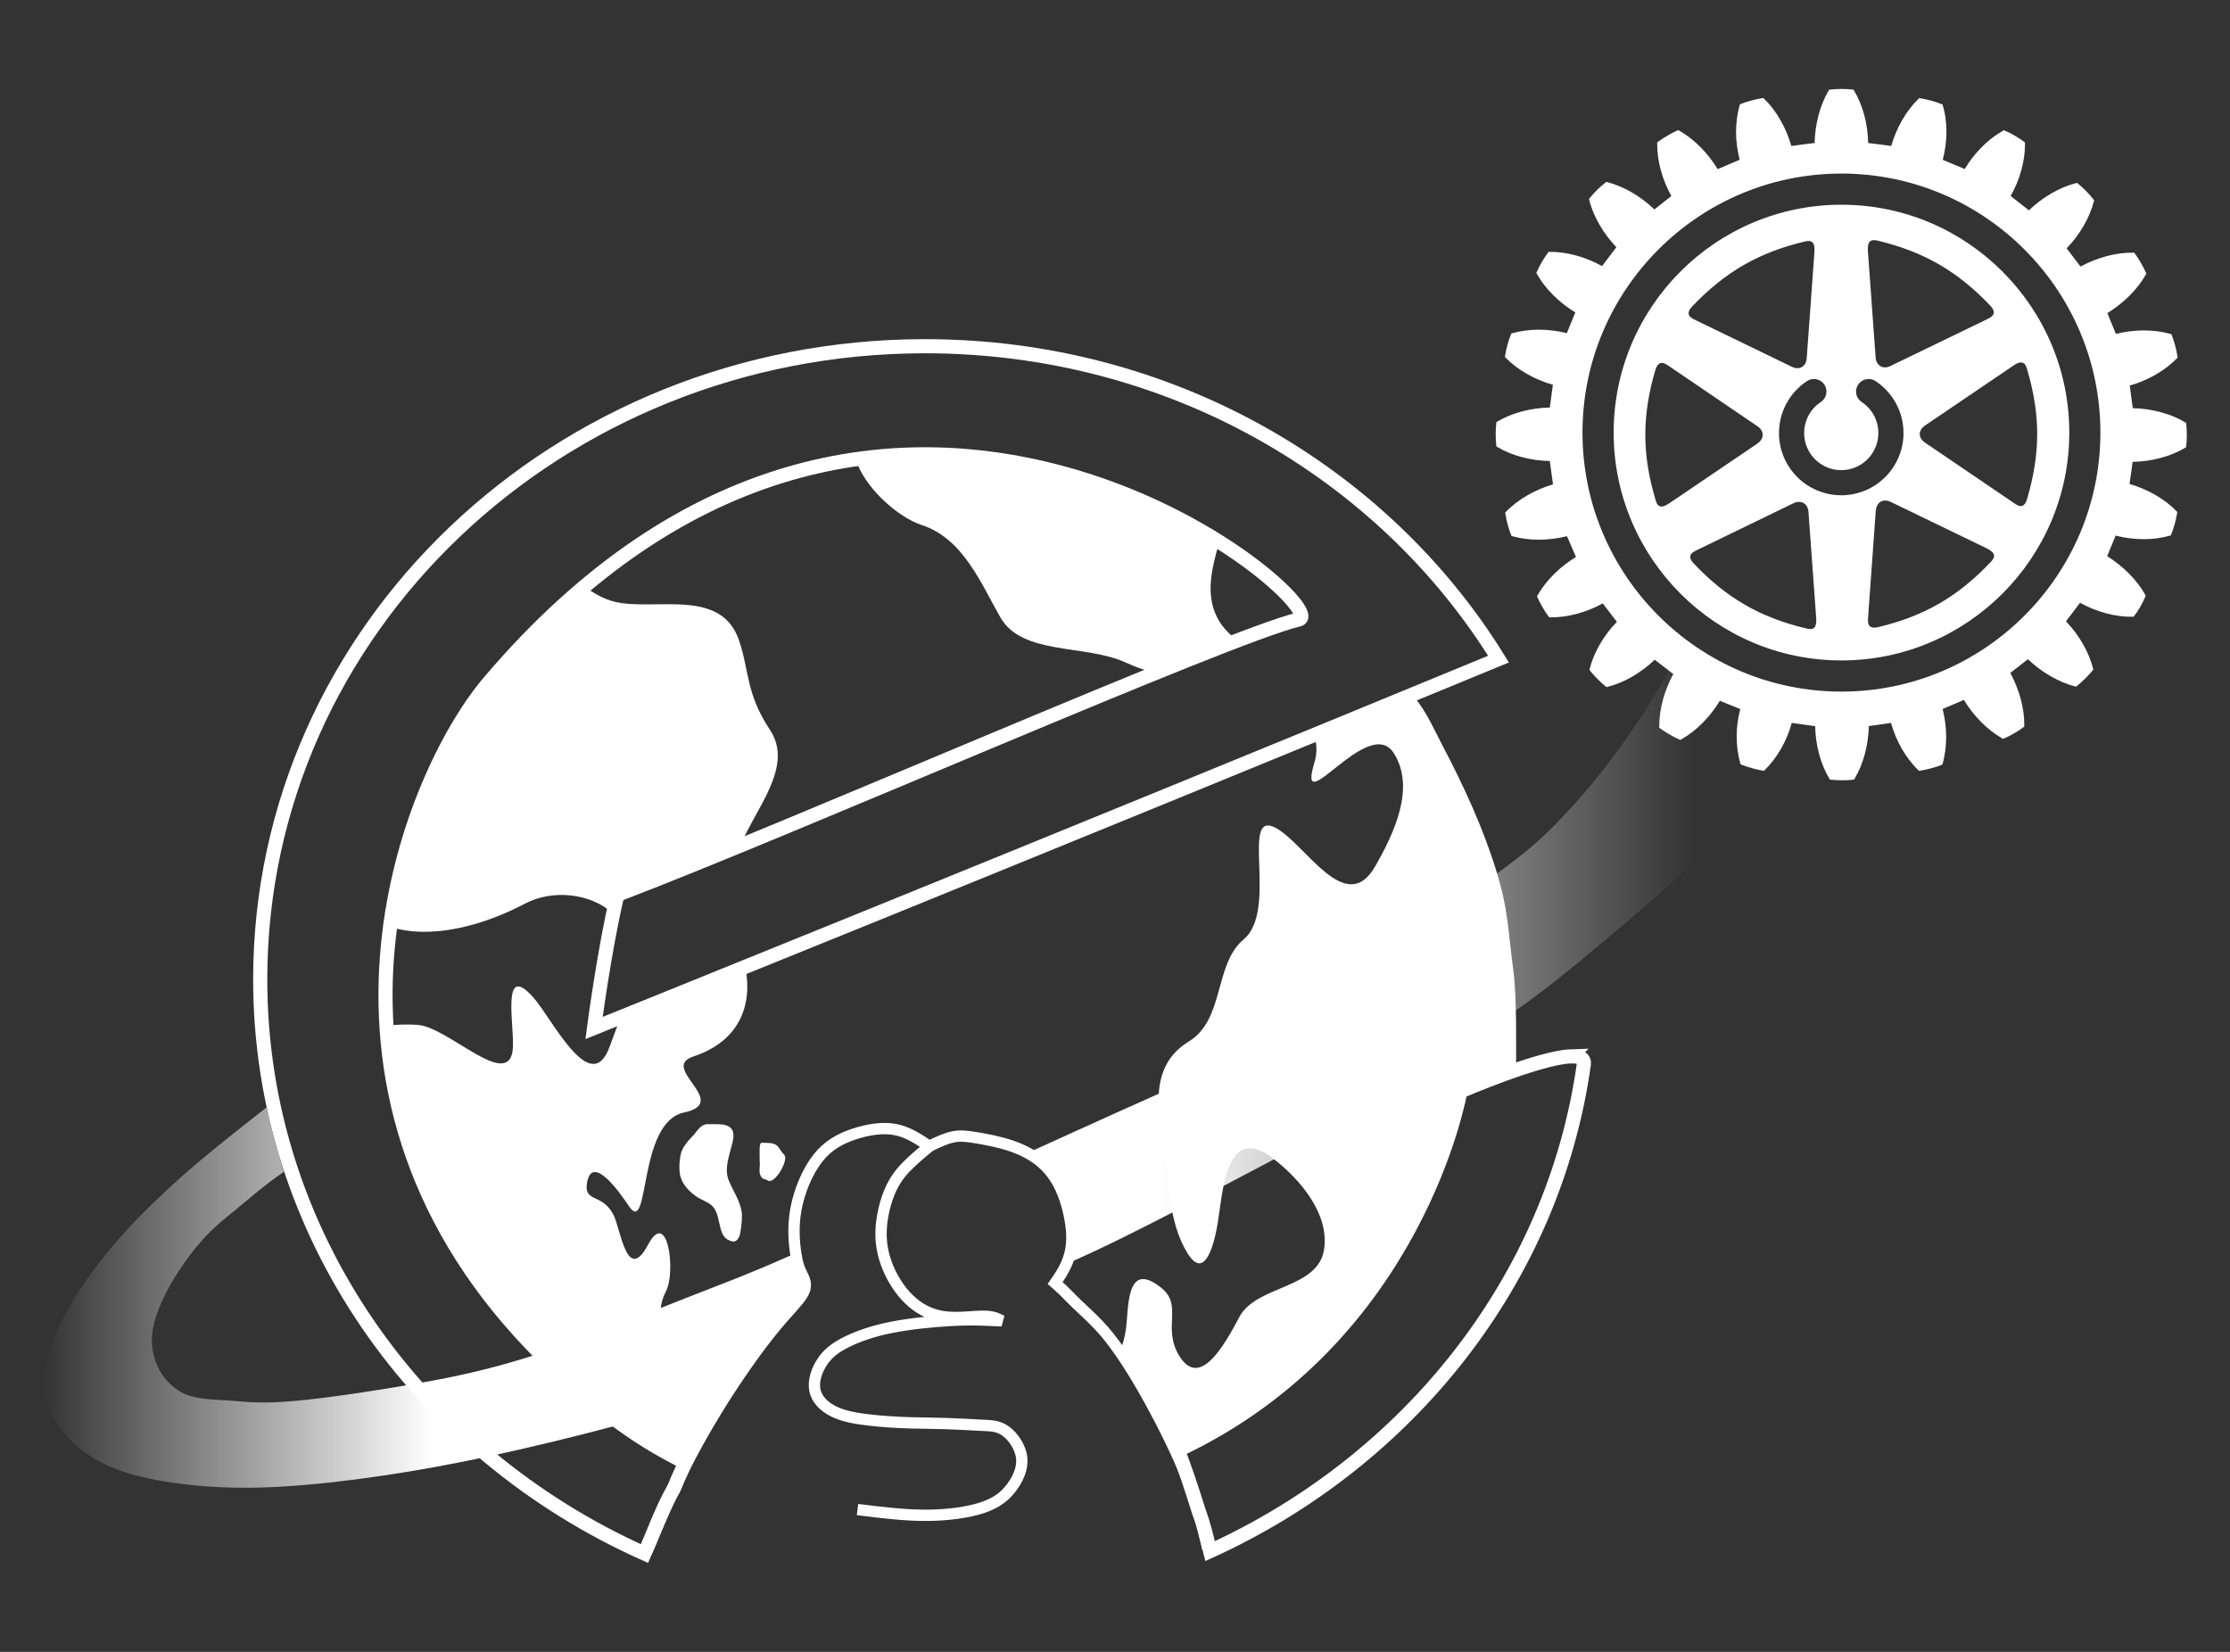 <?xml version="1.0" encoding="UTF-8" standalone="no"?>
<!-- Created with Inkscape (http://www.inkscape.org/) -->

<svg
   width="1080"
   height="800"
   viewBox="0 0 285.75 211.667"
   version="1.1"
   id="svg5"
   inkscape:version="1.2.1 (9c6d41e, 2022-07-14)"
   sodipodi:docname="rotaract.svg"
   inkscape:export-filename="2022-09-03_white.png"
   inkscape:export-xdpi="96"
   inkscape:export-ydpi="96"
   xmlns:inkscape="http://www.inkscape.org/namespaces/inkscape"
   xmlns:sodipodi="http://sodipodi.sourceforge.net/DTD/sodipodi-0.dtd"
   xmlns:xlink="http://www.w3.org/1999/xlink"
   xmlns="http://www.w3.org/2000/svg"
   xmlns:svg="http://www.w3.org/2000/svg">
  <rect x="0" y="0" width="285.75" height="211.667" fill="#333333" stroke="none"/>
  <sodipodi:namedview
     id="namedview7"
     pagecolor="#323232"
     bordercolor="#666666"
     borderopacity="1.0"
     inkscape:pageshadow="2"
     inkscape:pageopacity="0"
     inkscape:pagecheckerboard="0"
     inkscape:document-units="mm"
     showgrid="false"
     inkscape:zoom="0.40902664"
     inkscape:cx="738.33822"
     inkscape:cy="514.63641"
     inkscape:window-width="1309"
     inkscape:window-height="957"
     inkscape:window-x="0"
     inkscape:window-y="38"
     inkscape:window-maximized="0"
     inkscape:current-layer="layer1"
     inkscape:showpageshadow="2"
     inkscape:deskcolor="#d1d1d1" />
  <defs
     id="defs2">
    <linearGradient
       inkscape:collect="always"
       id="linearGradient107549">
      <stop
         style="stop-color:#ffffff;stop-opacity:1;"
         offset="0"
         id="stop107545" />
      <stop
         style="stop-color:#000000;stop-opacity:1;"
         offset="0.214"
         id="stop107553" />
      <stop
         style="stop-color:#000000;stop-opacity:1;"
         offset="0.445"
         id="stop107555" />
      <stop
         style="stop-color:#000000;stop-opacity:1;"
         offset="0.621"
         id="stop107557" />
      <stop
         style="stop-color:#ffffff;stop-opacity:1;"
         offset="1"
         id="stop107547" />
    </linearGradient>
    <inkscape:path-effect
       effect="bspline"
       id="path-effect107142"
       is_visible="true"
       lpeversion="1"
       weight="33.333"
       steps="2"
       helper_size="0"
       apply_no_weight="true"
       apply_with_weight="true"
       only_selected="false" />
    <inkscape:path-effect
       effect="bspline"
       id="path-effect106922"
       is_visible="true"
       lpeversion="1"
       weight="33.333"
       steps="2"
       helper_size="0"
       apply_no_weight="true"
       apply_with_weight="true"
       only_selected="false" />
    <inkscape:path-effect
       effect="bspline"
       id="path-effect106801"
       is_visible="true"
       lpeversion="1"
       weight="33.333"
       steps="2"
       helper_size="0"
       apply_no_weight="true"
       apply_with_weight="true"
       only_selected="false" />
    <inkscape:path-effect
       effect="bspline"
       id="path-effect106797"
       is_visible="true"
       lpeversion="1"
       weight="33.333"
       steps="2"
       helper_size="0"
       apply_no_weight="true"
       apply_with_weight="true"
       only_selected="false" />
    <inkscape:path-effect
       effect="bspline"
       id="path-effect105821"
       is_visible="true"
       lpeversion="1"
       weight="33.333"
       steps="2"
       helper_size="0"
       apply_no_weight="true"
       apply_with_weight="true"
       only_selected="false" />
    <inkscape:path-effect
       effect="bspline"
       id="path-effect105817"
       is_visible="true"
       lpeversion="1"
       weight="33.333"
       steps="2"
       helper_size="0"
       apply_no_weight="true"
       apply_with_weight="true"
       only_selected="false" />
    <inkscape:path-effect
       effect="simplify"
       id="path-effect105751"
       is_visible="true"
       lpeversion="1"
       steps="1"
       threshold="0.005"
       smooth_angles="360"
       helper_size="0"
       simplify_individual_paths="false"
       simplify_just_coalesce="false" />
    <inkscape:path-effect
       effect="simplify"
       id="path-effect105739"
       is_visible="true"
       lpeversion="1"
       steps="1"
       threshold="0.005"
       smooth_angles="360"
       helper_size="0"
       simplify_individual_paths="false"
       simplify_just_coalesce="false" />
    <inkscape:path-effect
       effect="simplify"
       id="path-effect105723"
       is_visible="true"
       lpeversion="1"
       steps="1"
       threshold="0.005"
       smooth_angles="360"
       helper_size="0"
       simplify_individual_paths="false"
       simplify_just_coalesce="false" />
    <inkscape:path-effect
       effect="simplify"
       id="path-effect2798"
       is_visible="true"
       lpeversion="1"
       steps="1"
       threshold="0.006"
       smooth_angles="360"
       helper_size="0"
       simplify_individual_paths="false"
       simplify_just_coalesce="false" />
    <inkscape:path-effect
       effect="bspline"
       id="path-effect107142-9"
       is_visible="true"
       lpeversion="1"
       weight="33.333"
       steps="2"
       helper_size="0"
       apply_no_weight="true"
       apply_with_weight="true"
       only_selected="false" />
    <linearGradient
       inkscape:collect="always"
       xlink:href="#linearGradient107549"
       id="linearGradient1327"
       gradientUnits="userSpaceOnUse"
       x1="30.2"
       y1="126.917"
       x2="158.771"
       y2="126.917"
       spreadMethod="pad"
       gradientTransform="translate(2.8189528e-6)" />
    <mask
       maskUnits="userSpaceOnUse"
       id="mask1352">
      <path
         style="fill:url(#linearGradient1356);fill-opacity:1;stroke:none;stroke-width:1;stroke-dasharray:none;stroke-opacity:0.565"
         d="m 50.321,130.174 c -0.989,-0.39 -2.082,0.442 -3.331,1.405 -1.249,0.963 -2.654,2.055 -3.981,3.122 -1.327,1.067 -2.576,2.108 -3.929,3.356 -1.353,1.249 -2.81,2.706 -4.059,4.189 -1.249,1.483 -2.29,2.992 -3.044,4.319 -0.755,1.327 -1.223,2.472 -1.509,3.539 -0.286,1.067 -0.39,2.056 -0.078,3.07 0.312,1.015 1.041,2.056 1.926,2.888 0.885,0.833 1.925,1.457 3.2,1.925 1.275,0.468 2.784,0.781 4.449,0.989 1.665,0.208 3.487,0.312 5.542,0.26 2.056,-0.052 4.345,-0.26 6.765,-0.572 2.42,-0.312 4.97,-0.729 7.702,-1.275 2.732,-0.546 5.646,-1.223 8.612,-1.977 2.966,-0.755 5.984,-1.587 8.612,-2.446 2.628,-0.859 4.866,-1.743 7.207,-2.628 2.342,-0.885 4.787,-1.769 7.494,-2.758 2.706,-0.989 5.672,-2.082 8.118,-3.07 2.446,-0.989 4.371,-1.873 6.635,-2.992 2.264,-1.119 4.866,-2.472 7.051,-3.617 2.186,-1.145 3.955,-2.082 5.672,-3.018 1.717,-0.937 3.382,-1.873 5.074,-2.914 1.691,-1.041 3.408,-2.186 5.256,-3.382 1.847,-1.197 3.825,-2.446 5.802,-3.903 1.977,-1.457 3.955,-3.122 5.958,-4.814 2.003,-1.691 4.033,-3.408 5.932,-5.256 1.899,-1.847 3.669,-3.825 5.386,-6.062 1.717,-2.238 3.382,-4.735 4.605,-6.687 1.223,-1.951 2.003,-3.356 0.729,-4.735 -1.275,-1.379 -4.605,-2.732 -6.843,-2.524 -2.238,0.208 -3.383,1.977 -4.319,3.617 -0.937,1.639 -1.665,3.148 -2.602,4.735 -0.937,1.587 -2.082,3.252 -3.07,4.579 -0.989,1.327 -1.821,2.316 -2.732,3.33 -0.911,1.015 -1.899,2.055 -3.096,3.07 -1.197,1.015 -2.602,2.003 -4.111,3.096 -1.509,1.093 -3.122,2.29 -4.735,3.539 -1.613,1.249 -3.226,2.55 -5.672,4.163 -2.446,1.613 -5.724,3.539 -8.222,4.866 -2.498,1.327 -4.215,2.055 -6.141,2.914 -1.925,0.859 -4.059,1.847 -6.375,2.888 -2.316,1.041 -4.814,2.134 -7.858,3.565 -3.044,1.431 -6.635,3.2 -9.497,4.475 -2.862,1.275 -4.996,2.055 -7.181,2.914 -2.186,0.859 -4.423,1.795 -6.791,2.68 -2.368,0.885 -4.866,1.717 -7.337,2.342 -2.472,0.624 -4.918,1.041 -7.025,1.379 -2.108,0.338 -3.877,0.598 -5.542,0.781 -1.665,0.182 -3.226,0.286 -4.84,0.13 -1.613,-0.156 -3.278,-0.572 -4.371,-1.301 -1.093,-0.728 -1.613,-1.769 -1.795,-2.732 -0.182,-0.963 -0.026,-1.847 0.312,-2.784 0.338,-0.937 0.859,-1.925 1.483,-2.888 0.624,-0.963 1.353,-1.899 2.056,-2.628 0.703,-0.729 1.379,-1.249 2.108,-1.847 0.729,-0.598 1.509,-1.275 2.342,-1.899 0.833,-0.624 1.717,-1.197 2.862,-1.821 1.145,-0.624 2.55,-1.301 2.81,-2.446 0.26,-1.145 -0.624,-2.758 -1.613,-3.148 z"
         id="path1354"
         inkscape:original-d="m 50.425064,128.95077 c -1.092538,0.83288 -2.185342,1.66549 -3.27841,2.49784 -1.404797,1.09309 -2.8098,2.18587 -4.215098,3.27841 -1.248677,1.04105 -2.497571,2.08179 -3.746754,3.12229 -1.456835,1.45737 -2.913877,2.91441 -4.371213,4.37122 -1.040521,1.5094 -2.081265,3.01848 -3.122295,4.52733 -0.468087,1.14512 -0.936424,2.28994 -1.405033,3.43452 -0.103811,0.98901 -0.207888,1.97772 -0.312229,2.96618 0.728816,1.04105 1.457336,2.08179 2.185606,3.12229 1.041051,0.62474 2.081795,1.24919 3.122295,1.87338 1.509406,0.3125 3.018484,0.62473 4.527328,0.93669 1.821641,0.10434 3.642942,0.20842 5.464016,0.31223 2.289993,-0.20789 4.579631,-0.41604 6.869049,-0.62446 2.55019,-0.41605 5.100014,-0.83235 7.649623,-1.24892 2.914465,-0.67625 5.828549,-1.35273 8.742426,-2.02949 3.018542,-0.83236 6.036699,-1.66496 9.054653,-2.49783 2.237954,-0.88441 4.475554,-1.76904 6.712934,-2.65396 2.446113,-0.8844 4.89186,-1.76903 7.337394,-2.65395 2.966503,-1.09256 5.932625,-2.18534 8.898534,-3.27841 1.92572,-0.8844 3.8511,-1.76903 5.77625,-2.65395 2.60223,-1.35275 5.20409,-2.70572 7.80574,-4.05898 1.76959,-0.93644 3.53886,-1.87311 5.30789,-2.81007 1.66553,-0.93644 3.33072,-1.87311 4.99568,-2.81006 1.71756,-1.1446 3.43479,-2.28942 5.15178,-3.43453 1.97776,-1.24867 3.95517,-2.49757 5.93236,-3.74675 1.97776,-1.66499 3.95517,-3.33018 5.93236,-4.99567 2.0298,-1.71703 4.05925,-3.43426 6.08848,-5.15179 1.7696,-1.97722 3.53886,-3.95464 5.3079,-5.93236 1.66552,-2.49762 3.33071,-4.9954 4.99567,-7.4935 0.78085,-1.404802 1.56141,-2.809801 2.34172,-4.215101 -3.33025,-1.352751 -6.66063,-2.705722 -9.99134,-4.058981 -1.1446,1.7696 -2.28942,3.538861 -3.43452,5.307899 -0.72829,1.509401 -1.45681,3.018483 -2.18561,4.527323 -1.1446,1.66552 -2.28942,3.33072 -3.43453,4.99568 -0.83236,0.98901 -1.66496,1.97771 -2.49783,2.96618 -0.98848,1.04104 -1.97719,2.08179 -2.96618,3.12229 -1.4048,0.98901 -2.8098,1.97772 -4.2151,2.96618 -1.61295,1.19717 -3.22611,2.39402 -4.83956,3.59064 -1.61295,1.30124 -3.2261,2.60217 -4.83955,3.90287 -3.27821,1.92572 -6.55656,3.85109 -9.83523,5.77624 -1.71703,0.72882 -3.43426,1.45734 -5.15179,2.18561 -2.13334,0.98901 -4.26687,1.97772 -6.4007,2.96618 -2.49762,1.09309 -4.995406,2.18587 -7.493506,3.27841 -3.590447,1.7696 -7.181014,3.53886 -10.771918,5.3079 -2.133346,0.78085 -4.266872,1.56141 -6.400705,2.34172 -2.237425,0.93697 -4.475025,1.87364 -6.712932,2.81007 -2.497621,0.83289 -4.995407,1.66548 -7.493508,2.49783 -2.445583,0.41658 -4.89133,0.83288 -7.337393,1.24892 -1.769073,0.26046 -3.538336,0.52065 -5.307901,0.78057 -1.560915,0.10435 -3.122031,0.20842 -4.683443,0.31223 -1.664994,-0.41605 -3.330183,-0.83234 -4.995672,-1.24891 -0.520128,-1.04053 -1.0405,-2.08127 -1.561147,-3.1223 0.156382,-0.8844 0.312494,-1.76904 0.468344,-2.65395 0.520658,-0.98848 1.04103,-1.97719 1.561147,-2.96618 0.728816,-0.93644 1.457336,-1.87311 2.185607,-2.81007 0.676775,-0.52012 1.353259,-1.0405 2.029492,-1.56114 0.780854,-0.67625 1.561412,-1.35273 2.341721,-2.02949 0.884933,-0.57217 1.769565,-1.14458 2.653951,-1.71727 1.405326,-0.67624 2.81033,-1.35273 4.215098,-2.02949 -0.884404,-1.61295 -1.769036,-3.22611 -2.653951,-4.83956 z"
         inkscape:path-effect="#path-effect107142-9" />
    </mask>
    <linearGradient
       inkscape:collect="always"
       xlink:href="#linearGradient107549"
       id="linearGradient1356"
       gradientUnits="userSpaceOnUse"
       gradientTransform="translate(2.8189529e-6)"
       x1="30.2"
       y1="126.917"
       x2="158.771"
       y2="126.917"
       spreadMethod="pad" />
    <inkscape:path-effect
       effect="simplify"
       id="path-effect105723-1"
       is_visible="true"
       lpeversion="1"
       steps="1"
       threshold="0.005"
       smooth_angles="360"
       helper_size="0"
       simplify_individual_paths="false"
       simplify_just_coalesce="false" />
    <inkscape:path-effect
       effect="simplify"
       id="path-effect105739-1"
       is_visible="true"
       lpeversion="1"
       steps="1"
       threshold="0.005"
       smooth_angles="360"
       helper_size="0"
       simplify_individual_paths="false"
       simplify_just_coalesce="false" />
    <inkscape:path-effect
       effect="simplify"
       id="path-effect105751-0"
       is_visible="true"
       lpeversion="1"
       steps="1"
       threshold="0.005"
       smooth_angles="360"
       helper_size="0"
       simplify_individual_paths="false"
       simplify_just_coalesce="false" />
    <inkscape:path-effect
       effect="simplify"
       id="path-effect105723-1-0"
       is_visible="true"
       lpeversion="1"
       steps="1"
       threshold="0.005"
       smooth_angles="360"
       helper_size="0"
       simplify_individual_paths="false"
       simplify_just_coalesce="false" />
    <inkscape:path-effect
       effect="simplify"
       id="path-effect105739-1-0"
       is_visible="true"
       lpeversion="1"
       steps="1"
       threshold="0.005"
       smooth_angles="360"
       helper_size="0"
       simplify_individual_paths="false"
       simplify_just_coalesce="false" />
    <inkscape:path-effect
       effect="simplify"
       id="path-effect105751-0-9"
       is_visible="true"
       lpeversion="1"
       steps="1"
       threshold="0.005"
       smooth_angles="360"
       helper_size="0"
       simplify_individual_paths="false"
       simplify_just_coalesce="false" />
    <inkscape:path-effect
       effect="simplify"
       id="path-effect105723-6"
       is_visible="true"
       lpeversion="1"
       steps="1"
       threshold="0.005"
       smooth_angles="360"
       helper_size="0"
       simplify_individual_paths="false"
       simplify_just_coalesce="false" />
    <inkscape:path-effect
       effect="simplify"
       id="path-effect105723-3"
       is_visible="true"
       lpeversion="1"
       steps="1"
       threshold="0.005"
       smooth_angles="360"
       helper_size="0"
       simplify_individual_paths="false"
       simplify_just_coalesce="false" />
    <inkscape:path-effect
       effect="simplify"
       id="path-effect105739-8"
       is_visible="true"
       lpeversion="1"
       steps="1"
       threshold="0.005"
       smooth_angles="360"
       helper_size="0"
       simplify_individual_paths="false"
       simplify_just_coalesce="false" />
    <inkscape:path-effect
       effect="simplify"
       id="path-effect105751-4"
       is_visible="true"
       lpeversion="1"
       steps="1"
       threshold="0.005"
       smooth_angles="360"
       helper_size="0"
       simplify_individual_paths="false"
       simplify_just_coalesce="false" />
    <inkscape:path-effect
       effect="bspline"
       id="path-effect106797-7"
       is_visible="true"
       lpeversion="1"
       weight="33.333"
       steps="2"
       helper_size="0"
       apply_no_weight="true"
       apply_with_weight="true"
       only_selected="false" />
    <inkscape:path-effect
       effect="bspline"
       id="path-effect106801-2"
       is_visible="true"
       lpeversion="1"
       weight="33.333"
       steps="2"
       helper_size="0"
       apply_no_weight="true"
       apply_with_weight="true"
       only_selected="false" />
    <inkscape:path-effect
       effect="bspline"
       id="path-effect106797-5"
       is_visible="true"
       lpeversion="1"
       weight="33.333"
       steps="2"
       helper_size="0"
       apply_no_weight="true"
       apply_with_weight="true"
       only_selected="false" />
    <inkscape:path-effect
       effect="bspline"
       id="path-effect106801-8"
       is_visible="true"
       lpeversion="1"
       weight="33.333"
       steps="2"
       helper_size="0"
       apply_no_weight="true"
       apply_with_weight="true"
       only_selected="false" />
    <inkscape:path-effect
       effect="bspline"
       id="path-effect106797-58"
       is_visible="true"
       lpeversion="1"
       weight="33.333"
       steps="2"
       helper_size="0"
       apply_no_weight="true"
       apply_with_weight="true"
       only_selected="false" />
    <inkscape:path-effect
       effect="bspline"
       id="path-effect106801-5"
       is_visible="true"
       lpeversion="1"
       weight="33.333"
       steps="2"
       helper_size="0"
       apply_no_weight="true"
       apply_with_weight="true"
       only_selected="false" />
    <linearGradient
       inkscape:collect="always"
       xlink:href="#linearGradient2105"
       id="linearGradient107551"
       x1="30.2"
       y1="126.917"
       x2="158.771"
       y2="126.917"
       gradientUnits="userSpaceOnUse"
       spreadMethod="pad"
       gradientTransform="matrix(1.811,0,0,1.811,-49.148,-97.756)" />
    <linearGradient
       inkscape:collect="always"
       id="linearGradient2105">
      <stop
         style="stop-color:#ffffff;stop-opacity:0;"
         offset="0"
         id="stop2095" />
      <stop
         style="stop-color:#ffffff;stop-opacity:1;"
         offset="0.214"
         id="stop2097" />
      <stop
         style="stop-color:#ffffff;stop-opacity:1;"
         offset="0.615"
         id="stop2099" />
      <stop
         style="stop-color:#ffffff;stop-opacity:0;"
         offset="0.908"
         id="stop2101" />
      <stop
         style="stop-color:#ffffff;stop-opacity:0;"
         offset="1"
         id="stop2103" />
    </linearGradient>
    <inkscape:path-effect
       effect="bspline"
       id="path-effect106797-8"
       is_visible="true"
       lpeversion="1"
       weight="33.333"
       steps="2"
       helper_size="0"
       apply_no_weight="true"
       apply_with_weight="true"
       only_selected="false" />
    <inkscape:path-effect
       effect="bspline"
       id="path-effect106801-3"
       is_visible="true"
       lpeversion="1"
       weight="33.333"
       steps="2"
       helper_size="0"
       apply_no_weight="true"
       apply_with_weight="true"
       only_selected="false" />
  </defs>
  <g
     inkscape:label="Layer 1"
     inkscape:groupmode="layer"
     id="layer1">
    <g
       id="path2354"
       transform="matrix(1.61,0,0,1.61,-37.32,-23.396)" />
    <g
       id="g896"
       style="fill:none;stroke-width:0.8;stroke-dasharray:none;stroke:#ffffff"
       transform="matrix(1.811,0,0,1.811,-49.148,-97.756)">
      <path
         style="opacity:1;fill:none;fill-opacity:1;stroke:#ffffff;stroke-width:0.8;stroke-dasharray:none;stroke-opacity:1"
         d="m 72.882,163.802 c 0,0 0,-3e-5 0,-3e-5 0.788,-1.876 1.576,-3.753 2.523,-5.651 0.947,-1.898 2.052,-3.819 3.216,-5.623 1.164,-1.804 2.386,-3.492 3.375,-4.685 0.989,-1.193 1.746,-1.891 2.008,-2.444 0.262,-0.553 0.029,-0.96 -0.145,-1.309 -0.175,-0.349 -0.291,-0.64 -0.407,-1.368 -0.116,-0.727 -0.233,-1.891 -8.4e-5,-3.172 0.233,-1.28 0.815,-2.677 1.542,-3.608 0.728,-0.931 1.6,-1.397 2.561,-1.717 0.96,-0.32 2.008,-0.495 2.911,-0.328 0.903,0.167 1.66,0.675 2.418,1.183 0.581,-0.275 1.161,-0.551 1.684,-0.659 0.523,-0.109 0.989,-0.05 1.687,0.066 0.698,0.116 1.629,0.291 2.473,0.582 0.844,0.291 1.6,0.698 2.211,1.251 0.611,0.553 1.077,1.251 1.426,2.153 0.349,0.902 0.582,2.008 0.611,2.881 0.029,0.873 -0.146,1.513 -0.376,2.042 -0.23,0.529 -0.516,0.946 -0.803,1.363 0.238,0.212 0.476,0.424 0.706,0.652 0.23,0.228 0.453,0.472 0.856,0.856 0.403,0.384 0.984,0.908 1.508,1.461 0.524,0.553 0.989,1.135 1.571,1.979 0.582,0.844 1.28,1.95 2.153,3.55 0.873,1.6 1.92,3.695 2.619,5.499 0.698,1.804 1.047,3.317 1.397,4.83"
         id="path106795"
         sodipodi:nodetypes="cccccccccccccccccccccccccccc"
         inkscape:original-d="m 72.881796,163.80198 v -3e-5 c 0,0 1.576041,-3.75264 2.363663,-5.62936 1.105982,-1.92019 2.211655,-3.84057 3.317084,-5.76125 1.222375,-1.68741 2.444432,-3.37502 3.666254,-5.06292 0.756807,-0.69809 1.513319,-1.39641 2.269583,-2.09501 -0.232518,-0.4071 -0.465291,-0.81445 -0.698333,-1.22208 -0.116126,-0.29071 -0.232513,-0.58168 -0.349166,-0.87292 -0.116128,-1.16364 -0.232513,-2.32751 -0.349168,-3.49166 0.582221,-1.39644 1.164154,-2.79308 1.745835,-4.19001 0.873199,-0.4653 1.746099,-0.93084 2.618751,-1.39666 1.047787,-0.17433 2.095267,-0.34891 3.142501,-0.52375 0.758231,0.5084 2.273863,1.52439 2.273863,1.52439 0,0 1.161302,-0.55044 1.741557,-0.82606 0.46583,0.0585 0.931375,0.11665 1.396666,0.17458 0.931397,0.17485 1.86249,0.34943 2.793336,0.52375 0.756809,0.40764 1.513318,0.81499 2.269588,1.22209 0.46583,0.69861 0.93137,1.39693 1.39666,2.095 0.23305,1.10598 0.46582,2.21165 0.69834,3.31708 -0.17432,0.64042 -0.3489,1.28055 -0.52375,1.92042 -0.28586,0.41734 -0.85836,1.2512 -0.85836,1.2512 0,0 0.47553,0.42379 0.71289,0.63528 0.22334,0.24436 0.44641,0.48844 0.66922,0.73227 0.58222,0.52403 1.16415,1.04777 1.74583,1.57125 0.46583,0.58222 0.93138,1.16416 1.39667,1.74584 0.69861,1.10598 1.39693,2.21165 2.095,3.31708 1.04779,2.09531 2.09527,4.19027 3.1425,6.28501 0.34943,1.51332 1.0475,4.53917 1.0475,4.53917"
         inkscape:path-effect="#path-effect106797-8" />
      <path
         style="opacity:1;fill:none;fill-opacity:0.435;stroke:#ffffff;stroke-width:0.8;stroke-dasharray:none;stroke-opacity:1"
         d="m 92.995,135.008 c -0.459,0.377 -0.917,0.753 -1.402,1.21 -0.485,0.456 -0.996,0.993 -1.397,1.843 -0.401,0.85 -0.692,2.014 -0.718,3.06 -0.026,1.046 0.214,1.974 0.61,2.824 0.396,0.851 0.948,1.624 1.613,2.191 0.665,0.567 1.444,0.927 2.362,1.028 0.918,0.101 1.975,-0.058 2.658,-0.056 0.683,0.002 0.992,0.165 1.302,0.327 -0.343,-0.017 -0.687,-0.033 -1.224,-0.052 -0.537,-0.019 -1.269,-0.04 -2.447,0.027 -1.178,0.067 -2.804,0.222 -4.143,0.488 -1.339,0.266 -2.39,0.644 -3.177,1.036 -0.788,0.393 -1.311,0.8 -1.706,1.389 -0.395,0.589 -0.661,1.36 -0.531,2.013 0.13,0.653 0.655,1.189 1.37,1.531 0.715,0.342 1.62,0.49 2.537,0.593 0.918,0.103 1.849,0.161 2.78,0.19 0.931,0.029 1.862,0.029 2.735,0.058 0.873,0.029 1.688,0.087 2.357,0.116 0.669,0.029 1.193,0.029 1.717,0.406 0.525,0.377 1.05,1.13 1.137,1.886 0.087,0.756 -0.264,1.516 -0.73,2.129 -0.466,0.613 -1.048,1.078 -2.062,1.413 -1.014,0.334 -2.459,0.537 -4.002,0.537 -1.542,3e-5 -3.181,-0.203 -4.82,-0.406"
         id="path106799"
         sodipodi:nodetypes="cccccccscssccccccccccccccc"
         inkscape:original-d="m 92.994617,135.00761 c -0.458388,0.37686 -0.917039,0.75345 -1.375977,1.1298 -0.51094,0.53658 -1.022128,1.07288 -1.533588,1.60892 -0.290714,1.16418 -0.581681,2.32804 -0.872919,3.49167 0.239899,0.92797 0.479518,1.85562 0.718887,2.78306 0.5523,0.77386 1.104304,1.54742 1.656075,2.32075 0.778963,0.36068 1.557617,0.72108 2.33605,1.08123 1.0574,-0.15841 2.114496,-0.31707 3.171347,-0.476 0.309656,0.16299 0.928174,0.48816 0.928174,0.48816 0,0 -0.686545,-0.0329 -1.030215,-0.0498 -0.730997,-0.0208 -1.462259,-0.0419 -2.193786,-0.0633 -1.625425,0.15512 -3.251082,0.30997 -4.877068,0.46456 -1.050967,0.37796 -2.102156,0.75563 -3.153632,1.13305 -0.523496,0.40763 -1.047236,0.81498 -1.571252,1.22208 -0.265915,0.7709 -0.532077,1.54149 -0.798522,2.31186 0.525856,0.53629 1.051413,1.07227 1.57674,1.60803 0.904768,0.1485 1.809231,0.29673 2.713451,0.4447 0.931397,0.0585 1.86249,0.11665 2.793336,0.17458 0.931395,2.7e-4 1.862487,2.7e-4 2.793336,0 0.815002,0.0585 1.629709,0.11665 2.444168,0.17458 0.524023,2.7e-4 1.047763,2.7e-4 1.571249,0 0.52558,0.75342 1.050861,1.50653 1.575914,2.25943 -0.350465,0.7602 -0.70118,1.5201 -1.052163,2.27974 -0.581692,0.46583 -1.163624,0.93138 -1.745835,1.39667 -1.445472,0.20331 -2.891126,0.40634 -4.337128,0.60912 -1.638365,-0.20278 -4.915792,-0.60912 -4.915792,-0.60912"
         inkscape:path-effect="#path-effect106801-3" />
    </g>
    <path
       id="path105737"
       style="fill:#ffffff;fill-opacity:1;stroke:none;stroke-width:1.811;stroke-dasharray:none;stroke-opacity:1"
       d="m 118.057,58.217 c -2.738,0.022 -5.541,0.228 -8.393,0.637 1.023,3.511 5.32,7.404 8.451,8.426 5.283,1.724 7.554,7.424 10.074,11.831 2.797,4.892 10.873,3.414 16.069,5.789 1.222,0.558 2.473,0.995 3.74,1.36 4.042,-1.641 7.614,-3.057 10.606,-4.196 -2.031,-1.44 -3.432,-3.468 -3.48,-6.552 -0.031,-1.984 0.557,-4.07 1.113,-6.082 -8.585,-5.413 -21.761,-11.044 -37.011,-11.211 -0.388,-0.003 -0.779,-0.006 -1.17,-0.002 z M 74.894,75.146 c -4.098,3.445 -8.185,7.502 -12.225,12.263 -4.795,5.65 -10.806,17.239 -12.682,31.349 5.29,1.694 12.049,-0.201 17.272,-2.961 3.554,-1.878 8.417,-1.356 11.312,1.265 0.174,-0.827 0.351,-1.642 0.534,-2.407 4.195,-1.595 9.658,-3.796 15.797,-6.32 0.022,-0.057 0.039,-0.114 0.062,-0.171 1.876,-4.59 6.778,-9.969 3.723,-14.595 C 95.519,88.773 96.046,85.951 94.683,82.015 92.471,75.628 84.841,78.036 79.579,77.272 77.803,77.014 76.295,76.191 74.894,75.146 Z M 180.588,88.641 c 0,0 -8.654,4.085 -12.221,5.549 0.38,1.059 0.447,2.251 0.051,3.567 -2.357,7.823 6.946,-6.307 10.171,-1.263 2.823,4.415 0.066,10.237 -2.351,14.481 -3.832,6.729 -9.036,-3.024 -12.874,-4.945 -4.451,-2.228 0.437,10.613 -3.983,14.319 -3.864,3.24 -2.413,10.274 -7.06,13.113 -4.932,3.013 -4.043,8.496 -3.243,13.223 0.788,4.65 0.55,9.837 3.113,13.939 2.23,3.569 3.425,-1.36 3.843,-3.876 0.667,-4.012 1.034,-12.935 7.073,-8.321 3.465,2.647 7.286,7.12 6.553,11.712 -0.81,5.068 -8.68,4.523 -10.846,8.613 -2.024,3.823 -5.157,9.313 -7.765,4.881 -2.105,-3.575 0.554,-6.36 -2.226,-8.599 -4.61,-3.712 -4.163,2.632 -4.557,5.343 -0.162,1.114 -0.434,2.033 -0.799,2.781 0.047,0.067 0.09,0.123 0.138,0.193 0.263,0.382 0.54,0.794 0.832,1.242 0.291,0.448 0.597,0.932 0.92,1.459 0.323,0.527 0.663,1.097 1.02,1.716 0.357,0.619 0.733,1.287 1.128,2.012 0.395,0.725 0.81,1.505 1.23,2.319 0.42,0.814 0.845,1.663 1.26,2.522 0.224,0.464 0.433,0.932 0.649,1.399 30.783,-14.445 36.478,-46.162 36.478,-46.162 0,0 3.46,-1.49 7.145,-2.756 0.003,-3.341 0.102,-9.463 -0.35,-12.77 -0.691,-5.058 -0.598,-7.587 -2.158,-12.672 -1.721,-5.61 -4.216,-10.984 -6.923,-16.144 -1.339,-2.553 -2.328,-4.957 -4.246,-6.875 z m -85.083,35.243 c -8.313,3.365 -13.576,5.496 -15.987,6.468 -0.462,1.274 -0.956,2.527 -1.39,3.736 -2.404,6.698 -7.341,-3.502 -9.752,-6.238 -4.376,-4.966 -2.308,4.187 -2.694,6.827 -0.715,4.886 -8.277,-3.045 -12.112,-3.347 -1.126,-0.089 -2.569,-0.075 -4.048,0.105 0.84,13.729 6.258,28.702 20.149,42.445 6.038,5.974 11.712,10.566 18.253,13.759 0.27,-0.526 0.535,-1.051 0.817,-1.577 0.462,-0.861 0.938,-1.72 1.427,-2.574 0.489,-0.854 0.991,-1.703 1.502,-2.542 0.511,-0.839 1.031,-1.669 1.558,-2.486 0.527,-0.817 1.061,-1.621 1.593,-2.4 0.375,-0.549 0.744,-1.067 1.115,-1.589 -4.499,-0.978 -13.847,-2.712 -10.592,-9.025 1.282,-2.487 0.222,-10.705 -2.3,-5.957 -2.721,5.123 -3.518,-2.067 -4.446,-3.852 -1.45,-2.787 -3.826,-1.506 -3.375,-4.093 0.691,-3.958 4.607,1.873 5.317,2.942 2.797,4.207 1.073,-10.636 7.101,-11.929 6.095,-1.307 -3.207,-5.72 1.197,-7.178 5.894,-1.951 7.553,-6.501 6.72,-11.217 -0.016,-0.093 -0.036,-0.187 -0.053,-0.28 z m -4.805,20.161 c -0.807,-0.013 -1.279,0.722 -1.719,1.282 -0.741,0.801 -1.598,1.621 -1.788,2.744 -0.127,0.75 -0.187,1.525 -0.085,2.279 0.167,1.239 1.071,2.213 2.054,2.92 0.617,0.444 1.38,0.66 1.968,1.135 0.7,0.566 0.841,1.506 1.046,2.328 0.183,0.734 0.303,1.625 0.985,2.053 0.334,0.21 0.841,0.437 1.167,0.191 0.443,-0.334 0.538,-0.939 0.602,-1.451 0.097,-0.776 0.216,-1.572 0.087,-2.344 -0.241,-1.445 -1.142,-2.661 -1.665,-4.005 -0.471,-1.21 -0.073,-2.516 0.227,-3.719 0.195,-0.781 0.528,-1.592 0.355,-2.405 -0.128,-0.603 -0.767,-0.885 -1.324,-0.952 -0.633,-0.076 -1.274,-0.045 -1.91,-0.055 z m 6.967,2.376 c -0.091,7.4e-4 -0.175,0.021 -0.212,0.102 -0.103,0.224 -0.106,0.478 -0.116,0.721 -0.021,0.526 0.008,1.051 0.013,1.577 0.073,0.552 -0.123,1.12 0.038,1.662 0.089,0.301 0.324,0.605 0.642,0.63 0.164,0.013 0.273,0.131 0.419,0.187 0.248,0.096 0.507,-0.048 0.696,-0.201 0.441,-0.358 0.774,-0.834 1.03,-1.335 0.211,-0.412 0.406,-0.849 0.441,-1.316 0.015,-0.188 -0.029,-0.387 -0.171,-0.528 -0.28,-0.276 -0.483,-0.614 -0.708,-0.934 -0.166,-0.236 -0.427,-0.384 -0.705,-0.453 -0.38,-0.094 -0.773,-0.085 -1.16,-0.098 -0.061,-0.002 -0.136,-0.015 -0.207,-0.013 z" />
    <path
       id="path398"
       style="fill:none;fill-opacity:1;stroke:#ffffff;stroke-width:1.811;stroke-dasharray:none;stroke-opacity:1"
       d="m 118.526,44.364 c -47.045,0 -85.183,36.331 -85.183,81.148 0,32.498 20.28,60.603 49.242,73.56 1.082,-2.435 1.97,-4.948 3.249,-7.409 0.183,-0.352 0.382,-0.706 0.571,-1.059 0.267,-0.634 0.501,-1.252 0.826,-1.904 0.164,-0.328 0.398,-0.994 0.567,-1.323 C 81.24,184.184 75.723,179.867 69.672,173.881 35.893,140.464 52.192,99.758 62.671,87.41 113.502,27.511 171.698,78.144 166.423,79.378 c -8.839,2.067 -65.338,26.924 -87.317,35.279 -1.651,6.896 -2.989,17.069 -2.989,17.069 0,0 57.72,-23.248 115.901,-47.268 -14.799,-23.991 -42.172,-40.094 -73.493,-40.094 z m 82.778,90.995 c -4.066,0.13 -14.184,4.498 -14.184,4.498 0,0 -5.438,31.52 -36.183,45.974 0.187,0.404 1.159,3.188 1.298,3.58 0.14,0.393 1.247,3.789 1.402,4.327 0.675,1.795 1.005,3.434 1.42,5.021 25.42,-11.57 44.027,-34.787 47.898,-62.405 0.093,-0.665 -0.405,-0.958 -1.277,-0.994 -0.118,-0.004 -0.243,-0.004 -0.374,-5.7e-4 z"
       sodipodi:nodetypes="sscscccccscccsccccccssc" />
    <g
       id="g2299"
       style="fill:#ffffff"
       transform="matrix(1.811,0,0,1.811,-49.148,-97.756)">
      <path
         style="fill:#ffffff;fill-opacity:1;fill-rule:nonzero;stroke:none;stroke-width:0.421"
         d="m 157.43,102.913 c -10.1,0 -18.321,-8.222 -18.321,-18.327 0,-10.105 8.22,-18.326 18.321,-18.326 10.105,0 18.324,8.22 18.324,18.326 0,10.105 -8.219,18.327 -18.324,18.327 m 24.4,-18.941 -0.004,-0.069 -0.053,-0.031 c -1.036,-0.628 -2.398,-0.984 -3.727,-1.012 -0.028,-0.176 -0.194,-1.421 -0.215,-1.6 1.273,-0.359 2.49,-1.051 3.345,-1.934 l 0.044,-0.041 -0.013,-0.067 c -0.062,-0.474 -0.242,-1.135 -0.406,-1.535 l -0.028,-0.061 -0.064,-0.016 c -1.169,-0.334 -2.569,-0.326 -3.857,0 -0.061,-0.164 -0.536,-1.312 -0.604,-1.474 1.132,-0.692 2.127,-1.669 2.724,-2.73 l 0.031,-0.053 -0.023,-0.066 c -0.171,-0.408 -0.516,-1 -0.793,-1.373 l -0.036,-0.051 h -0.071 c -1.204,-0.026 -2.548,0.342 -3.734,0.98 -0.104,-0.145 -0.875,-1.148 -0.98,-1.288 0.923,-0.952 1.628,-2.16 1.931,-3.34 l 0.018,-0.066 -0.046,-0.051 c -0.275,-0.363 -0.755,-0.85 -1.113,-1.133 l -0.051,-0.038 -0.068,0.012 c -1.183,0.299 -2.383,1.007 -3.339,1.926 -0.146,-0.112 -1.148,-0.896 -1.293,-1.013 0.638,-1.127 1.013,-2.429 1.013,-3.63 0,-0.033 -0.005,-0.161 -0.005,-0.161 l -0.052,-0.04 c -0.368,-0.289 -0.954,-0.625 -1.378,-0.798 l -0.058,-0.021 -0.054,0.028 c -1.063,0.59 -2.038,1.579 -2.719,2.712 -0.173,-0.067 -1.39,-0.579 -1.551,-0.65 0.161,-0.638 0.26,-1.294 0.26,-1.951 0,-0.661 -0.079,-1.311 -0.26,-1.9 l -0.015,-0.061 -0.066,-0.026 c -0.401,-0.171 -1.044,-0.349 -1.52,-0.416 l -0.072,-0.012 -0.041,0.046 c -0.878,0.85 -1.567,2.064 -1.933,3.339 -0.183,-0.031 -1.441,-0.187 -1.632,-0.207 -0.018,-1.321 -0.373,-2.671 -1.002,-3.722 l -0.031,-0.059 -0.066,-0.001 c -0.454,-0.058 -1.143,-0.058 -1.587,0 l -0.072,0.001 -0.031,0.059 c -0.622,1.041 -0.974,2.39 -0.997,3.719 -0.183,0.023 -1.462,0.179 -1.648,0.211 -0.365,-1.281 -1.056,-2.5 -1.931,-3.347 l -0.049,-0.049 -0.072,0.012 c -0.469,0.069 -1.122,0.245 -1.523,0.41 l -0.061,0.025 -0.025,0.063 c -0.164,0.597 -0.253,1.255 -0.253,1.923 0,0.645 0.102,1.306 0.253,1.937 -0.16,0.069 -1.388,0.599 -1.554,0.663 -0.689,-1.132 -1.664,-2.127 -2.724,-2.724 l -0.058,-0.034 -0.068,0.023 c -0.406,0.179 -0.997,0.52 -1.368,0.799 l -0.059,0.034 v 0.176 c 0,1.187 0.368,2.495 1,3.63 -0.137,0.114 -1.062,0.836 -1.201,0.949 -0.951,-0.921 -2.156,-1.628 -3.344,-1.937 l -0.061,-0.012 -0.046,0.044 c -0.365,0.271 -0.855,0.752 -1.135,1.117 l -0.041,0.051 0.015,0.064 c 0.298,1.179 1.007,2.387 1.924,3.347 -0.1,0.141 -0.906,1.191 -1.016,1.334 -1.153,-0.643 -2.493,-1.023 -3.722,-1.007 l -0.062,0.005 -0.041,0.053 c -0.268,0.359 -0.609,0.936 -0.796,1.377 l -0.025,0.058 0.031,0.059 c 0.589,1.058 1.586,2.044 2.725,2.735 -0.062,0.163 -0.53,1.299 -0.6,1.465 -1.308,-0.326 -2.702,-0.329 -3.867,0.01 l -0.061,0.016 -0.025,0.056 c -0.171,0.408 -0.349,1.051 -0.416,1.536 l -0.009,0.066 0.046,0.051 c 0.849,0.872 2.069,1.564 3.344,1.916 -0.028,0.181 -0.191,1.439 -0.215,1.612 -1.324,0.025 -2.686,0.375 -3.725,1 l -0.059,0.033 -0.004,0.067 c -0.026,0.229 -0.043,0.51 -0.043,0.798 0,0.285 0.016,0.564 0.043,0.791 l 0.004,0.066 0.059,0.03 c 1.039,0.623 2.39,0.98 3.722,0.998 0.028,0.183 0.204,1.475 0.227,1.653 -1.278,0.375 -2.487,1.072 -3.336,1.944 l -0.046,0.054 0.007,0.059 c 0.074,0.479 0.248,1.137 0.413,1.533 l 0.026,0.059 0.061,0.02 c 1.178,0.336 2.571,0.321 3.865,0 0.067,0.163 0.567,1.308 0.636,1.472 -1.132,0.679 -2.125,1.661 -2.724,2.722 l -0.028,0.058 0.021,0.061 c 0.174,0.416 0.521,1.007 0.798,1.375 l 0.041,0.053 0.059,0.001 c 1.217,0.016 2.559,-0.342 3.727,-0.987 0.11,0.137 0.898,1.163 1.002,1.303 -0.916,0.937 -1.628,2.14 -1.929,3.339 l -0.016,0.059 0.038,0.053 c 0.28,0.359 0.765,0.839 1.122,1.13 l 0.053,0.044 0.062,-0.021 c 1.181,-0.294 2.378,-0.997 3.344,-1.921 0.146,0.114 1.166,0.898 1.316,1.01 -0.627,1.153 -0.993,2.469 -0.993,3.664 v 0.135 l 0.061,0.044 c 0.354,0.271 0.933,0.602 1.367,0.794 l 0.059,0.023 0.062,-0.031 c 1.064,-0.594 2.048,-1.589 2.737,-2.737 0.16,0.066 1.28,0.52 1.444,0.586 -0.16,0.632 -0.253,1.285 -0.253,1.924 0,0.674 0.089,1.332 0.26,1.924 l 0.015,0.064 0.066,0.023 c 0.403,0.173 1.053,0.349 1.528,0.426 l 0.071,0.01 0.046,-0.054 c 0.88,-0.857 1.569,-2.074 1.913,-3.336 0.186,0.031 1.474,0.212 1.655,0.232 0.025,1.332 0.382,2.686 1.007,3.717 l 0.028,0.058 0.071,0.009 c 0.459,0.058 1.14,0.058 1.587,0 l 0.066,-0.009 0.031,-0.058 c 0.62,-1.031 0.974,-2.388 1.008,-3.725 0.181,-0.025 1.388,-0.192 1.567,-0.224 0.357,1.283 1.049,2.49 1.931,3.345 l 0.048,0.044 0.059,-0.004 c 0.48,-0.076 1.133,-0.245 1.539,-0.411 l 0.058,-0.028 0.018,-0.059 c 0.173,-0.597 0.25,-1.252 0.25,-1.923 0,-0.65 -0.092,-1.314 -0.25,-1.951 0.168,-0.062 1.337,-0.571 1.502,-0.643 0.689,1.138 1.669,2.133 2.727,2.73 l 0.052,0.025 0.062,-0.023 c 0.419,-0.173 1.015,-0.515 1.38,-0.799 l 0.052,-0.033 c 0,0 0.003,-0.14 0.003,-0.178 0,-1.173 -0.37,-2.48 -0.987,-3.627 0.138,-0.11 1.105,-0.86 1.243,-0.972 0.965,0.918 2.169,1.623 3.35,1.929 l 0.062,0.016 0.049,-0.044 c 0.359,-0.283 0.849,-0.768 1.13,-1.118 l 0.044,-0.058 -0.021,-0.058 c -0.294,-1.178 -0.997,-2.383 -1.918,-3.347 0.107,-0.141 0.888,-1.166 0.993,-1.312 1.168,0.645 2.513,1.013 3.72,0.987 h 0.068 l 0.04,-0.048 c 0.289,-0.37 0.623,-0.947 0.796,-1.383 l 0.028,-0.056 -0.033,-0.059 c -0.577,-1.038 -1.566,-2.028 -2.697,-2.74 0.064,-0.161 0.526,-1.291 0.597,-1.454 1.283,0.331 2.678,0.342 3.85,0 l 0.056,-0.02 0.026,-0.058 c 0.173,-0.413 0.347,-1.054 0.421,-1.53 l 0.006,-0.066 -0.049,-0.051 c -0.849,-0.88 -2.061,-1.564 -3.326,-1.926 0.029,-0.176 0.199,-1.388 0.217,-1.566 1.339,-0.023 2.701,-0.38 3.737,-1.007 l 0.052,-0.031 0.004,-0.071 c 0.031,-0.222 0.041,-0.508 0.041,-0.793 0,-0.286 -0.01,-0.566 -0.041,-0.788"
         id="path4581" />
      <path
         style="fill:#ffffff;fill-opacity:1;fill-rule:nonzero;stroke:none;stroke-width:0.421"
         d="m 170.257,79.645 c 0.181,0.061 0.253,0.263 0.311,0.462 0.952,3.204 0.952,5.944 0,9.173 -0.077,0.276 -0.189,0.429 -0.337,0.49 -0.212,0.066 -0.444,-0.087 -0.641,-0.232 l -6.235,-4.234 c -0.24,-0.16 -0.382,-0.378 -0.382,-0.61 0,-0.23 0.137,-0.449 0.382,-0.613 l 6.235,-4.229 c 0.283,-0.202 0.503,-0.266 0.668,-0.207 m -2.286,14.122 c -2.311,2.433 -4.678,3.803 -7.934,4.582 -0.276,0.071 -0.467,0.048 -0.586,-0.051 -0.171,-0.143 -0.148,-0.429 -0.132,-0.674 l 0.541,-7.518 c 0.033,-0.293 0.15,-0.513 0.355,-0.637 0.199,-0.107 0.456,-0.099 0.707,0.023 l 6.785,3.285 c 0.317,0.156 0.487,0.311 0.518,0.479 0.033,0.189 -0.105,0.355 -0.255,0.512 M 157.418,89.021 c -2.429,0 -4.405,-1.974 -4.405,-4.401 0,-1.482 0.74,-2.857 1.98,-3.678 0.41,-0.273 0.962,-0.156 1.232,0.25 0.27,0.411 0.16,0.964 -0.252,1.234 -0.74,0.488 -1.181,1.308 -1.181,2.194 0,1.446 1.179,2.625 2.625,2.625 1.449,0 2.627,-1.179 2.627,-2.625 0,-0.887 -0.439,-1.711 -1.184,-2.197 -0.408,-0.27 -0.52,-0.822 -0.247,-1.23 0.268,-0.408 0.822,-0.523 1.23,-0.253 1.237,0.821 1.98,2.194 1.98,3.681 0,2.428 -1.977,4.401 -4.406,4.401 m -1.933,9.386 c -0.151,0.122 -0.357,0.084 -0.562,0.031 -3.24,-0.771 -5.62,-2.143 -7.936,-4.585 -0.168,-0.174 -0.25,-0.329 -0.25,-0.467 0,-0.025 0,-0.041 0.006,-0.067 0.029,-0.214 0.293,-0.339 0.512,-0.444 l 6.783,-3.291 c 0.265,-0.123 0.52,-0.13 0.719,-0.012 0.197,0.115 0.319,0.334 0.342,0.62 l 0.548,7.531 c 0.021,0.355 -0.031,0.574 -0.161,0.684 M 145.257,89.585 c -0.293,0.202 -0.51,0.273 -0.678,0.215 -0.184,-0.066 -0.245,-0.268 -0.304,-0.469 -0.959,-3.199 -0.959,-5.942 -0.012,-9.169 0.082,-0.276 0.197,-0.429 0.345,-0.484 0.217,-0.077 0.444,0.082 0.648,0.222 l 6.232,4.238 c 0.235,0.156 0.372,0.373 0.372,0.61 0,0.225 -0.137,0.444 -0.363,0.609 z m 1.61,-13.924 h 0.004 c 2.319,-2.436 4.696,-3.811 7.934,-4.587 0.201,-0.046 0.414,-0.086 0.556,0.043 0.138,0.107 0.186,0.329 0.16,0.689 l -0.546,7.511 c -0.018,0.289 -0.138,0.516 -0.34,0.628 -0.199,0.118 -0.456,0.112 -0.714,-0.015 l -6.776,-3.283 c -0.222,-0.109 -0.48,-0.225 -0.525,-0.449 -0.021,-0.155 0.052,-0.334 0.248,-0.538 m 12.59,-4.605 c 0.156,-0.127 0.362,-0.086 0.566,-0.044 3.238,0.785 5.617,2.153 7.937,4.592 0.164,0.174 0.253,0.336 0.253,0.48 0,0.013 -0.003,0.036 -0.003,0.058 -0.049,0.222 -0.298,0.34 -0.52,0.447 l -6.783,3.283 c -0.266,0.127 -0.516,0.14 -0.712,0.018 -0.201,-0.115 -0.324,-0.337 -0.347,-0.63 L 159.304,71.748 c -0.023,-0.36 0.026,-0.581 0.155,-0.692 m -2.028,-2.592 c -8.885,0 -16.117,7.234 -16.117,16.122 0,8.891 7.232,16.123 16.117,16.123 8.888,0 16.122,-7.232 16.122,-16.123 0,-8.888 -7.233,-16.122 -16.122,-16.122"
         id="path4583" />
    </g>
    <path
       id="path107140"
       style="fill:url(#linearGradient107551);fill-opacity:1;stroke:none;stroke-width:1.811;stroke-dasharray:none;stroke-opacity:0.565"
       d="m 214.523,84.627 c -0.721,1.351 -1.445,2.692 -2.256,4.066 -1.696,2.874 -3.769,5.89 -5.56,8.293 -1.791,2.403 -3.299,4.194 -4.948,6.031 -1.649,1.838 -3.439,3.722 -5.607,5.56 -2.167,1.838 -4.712,3.628 -7.445,5.607 -2.733,1.979 -5.654,4.146 -8.575,6.408 -2.921,2.262 -5.843,4.618 -10.273,7.539 -4.429,2.921 -10.366,6.409 -14.889,8.812 -4.523,2.403 -7.634,3.722 -11.12,5.277 -3.487,1.555 -7.351,3.346 -11.544,5.23 -0.2,0.09 -0.431,0.193 -0.633,0.284 0.042,0.023 0.085,0.043 0.126,0.066 0.168,0.094 0.333,0.192 0.494,0.293 0.161,0.101 0.319,0.207 0.473,0.316 0.154,0.109 0.305,0.222 0.451,0.339 0.146,0.117 0.288,0.238 0.427,0.363 0.138,0.125 0.272,0.255 0.402,0.388 0.13,0.134 0.257,0.271 0.379,0.414 0.122,0.142 0.24,0.289 0.355,0.441 0.115,0.152 0.226,0.308 0.333,0.47 0.107,0.161 0.21,0.328 0.31,0.5 0.1,0.172 0.196,0.348 0.288,0.53 0.092,0.182 0.182,0.37 0.268,0.562 0.086,0.193 0.168,0.391 0.247,0.595 0.079,0.204 0.154,0.414 0.226,0.628 0.072,0.214 0.141,0.433 0.206,0.654 0.065,0.221 0.125,0.444 0.182,0.669 0.057,0.225 0.108,0.451 0.156,0.677 0.048,0.226 0.091,0.451 0.129,0.674 0.038,0.223 0.073,0.445 0.101,0.663 0.028,0.218 0.051,0.432 0.069,0.641 0.018,0.209 0.03,0.414 0.037,0.611 0.008,0.198 0.008,0.389 0.003,0.574 -0.003,0.185 -0.015,0.363 -0.028,0.536 -0.015,0.173 -0.034,0.341 -0.057,0.503 -0.023,0.162 -0.05,0.318 -0.082,0.47 -0.031,0.152 -0.066,0.299 -0.104,0.442 -0.038,0.143 -0.079,0.281 -0.123,0.415 -0.043,0.134 -0.09,0.264 -0.139,0.39 -0.049,0.126 -0.1,0.249 -0.152,0.369 -0.008,0.016 -0.015,0.03 -0.022,0.046 2.462,-1.084 4.8,-2.182 7.361,-3.448 4.099,-2.026 8.811,-4.477 12.769,-6.55 3.958,-2.073 7.162,-3.769 10.272,-5.465 3.11,-1.696 6.126,-3.393 9.189,-5.278 3.063,-1.885 6.172,-3.957 9.517,-6.125 3.345,-2.168 6.926,-4.43 10.507,-7.068 3.581,-2.639 7.162,-5.654 10.79,-8.716 3.628,-3.063 7.304,-6.173 10.743,-9.518 3.44,-3.345 6.644,-6.926 9.754,-10.978 1.817,-2.367 3.579,-4.878 5.19,-7.275 C 226.137,90.957 219.84,88.562 214.524,84.627 Z M 34.157,141.904 c -1.8,1.396 -3.594,2.809 -5.417,4.275 -2.403,1.932 -4.665,3.817 -7.115,6.079 -2.45,2.262 -5.089,4.9 -7.351,7.586 -2.262,2.686 -4.146,5.418 -5.513,7.822 -1.366,2.403 -2.214,4.477 -2.733,6.409 -0.518,1.932 -0.707,3.722 -0.141,5.56 0.566,1.838 1.885,3.723 3.487,5.23 1.602,1.508 3.487,2.639 5.796,3.487 2.309,0.848 5.042,1.413 8.057,1.79 3.016,0.377 6.314,0.565 10.037,0.471 3.722,-0.094 7.869,-0.471 12.251,-1.036 4.382,-0.565 8.999,-1.319 13.947,-2.309 4.948,-0.99 10.225,-2.215 15.596,-3.581 5.372,-1.366 10.837,-2.874 15.596,-4.429 0.912,-0.298 1.778,-0.598 2.644,-0.899 0.241,-0.372 0.483,-0.743 0.725,-1.109 0.266,-0.4 0.532,-0.797 0.798,-1.187 0.266,-0.39 0.531,-0.774 0.795,-1.15 0.264,-0.377 0.527,-0.746 0.787,-1.106 0.26,-0.361 0.518,-0.713 0.772,-1.055 0.254,-0.342 0.504,-0.674 0.751,-0.995 0.246,-0.321 0.488,-0.63 0.724,-0.926 0.236,-0.297 0.467,-0.581 0.691,-0.851 0.224,-0.27 0.442,-0.526 0.651,-0.769 0.21,-0.243 0.412,-0.474 0.605,-0.693 0.388,-0.438 0.742,-0.83 1.055,-1.186 0.156,-0.178 0.303,-0.346 0.438,-0.507 0.135,-0.161 0.258,-0.314 0.37,-0.46 0.112,-0.146 0.211,-0.286 0.298,-0.421 0.043,-0.067 0.083,-0.134 0.12,-0.198 0.036,-0.065 0.07,-0.128 0.099,-0.191 0.03,-0.062 0.056,-0.124 0.079,-0.184 0.023,-0.06 0.042,-0.12 0.059,-0.179 0.016,-0.059 0.03,-0.116 0.041,-0.173 0.011,-0.057 0.019,-0.113 0.024,-0.168 0.006,-0.055 0.009,-0.109 0.011,-0.162 7.7e-4,-0.053 -9.4e-4,-0.106 -0.006,-0.157 -0.008,-0.103 -0.022,-0.203 -0.044,-0.3 -0.021,-0.097 -0.049,-0.192 -0.08,-0.284 -0.032,-0.092 -0.068,-0.181 -0.106,-0.268 -0.077,-0.174 -0.162,-0.338 -0.241,-0.496 -0.079,-0.158 -0.151,-0.31 -0.219,-0.469 -0.034,-0.08 -0.067,-0.16 -0.098,-0.245 -0.032,-0.085 -0.062,-0.174 -0.092,-0.268 -0.03,-0.094 -0.058,-0.193 -0.086,-0.299 -0.028,-0.106 -0.056,-0.22 -0.083,-0.342 -0.027,-0.122 -0.054,-0.253 -0.08,-0.395 -0.026,-0.142 -0.053,-0.294 -0.08,-0.459 -0.006,-0.037 -0.011,-0.08 -0.016,-0.118 -0.361,0.155 -0.73,0.31 -1.08,0.466 -5.183,2.309 -9.047,3.722 -13.005,5.277 -3.958,1.555 -8.01,3.251 -12.298,4.853 -4.288,1.602 -8.812,3.11 -13.288,4.241 -4.476,1.131 -8.905,1.884 -12.722,2.497 -3.817,0.613 -7.021,1.084 -10.037,1.414 -3.016,0.33 -5.843,0.518 -8.764,0.236 -2.921,-0.283 -5.937,-0.079 -7.916,-1.398 -1.979,-1.319 -2.921,-3.203 -3.251,-4.947 -0.33,-1.743 -0.047,-3.346 0.565,-5.042 0.613,-1.696 1.555,-3.487 2.686,-5.23 1.131,-1.743 2.45,-3.439 3.723,-4.759 1.272,-1.319 2.497,-2.262 3.816,-3.346 1.319,-1.084 2.733,-2.309 4.241,-3.44 0.584,-0.438 1.122,-0.842 1.757,-1.262 -0.241,-0.714 -0.425,-1.413 -0.65,-2.127 -0.63,-2.001 -1.107,-4.018 -1.579,-6.116 z" />
  </g>
</svg>
